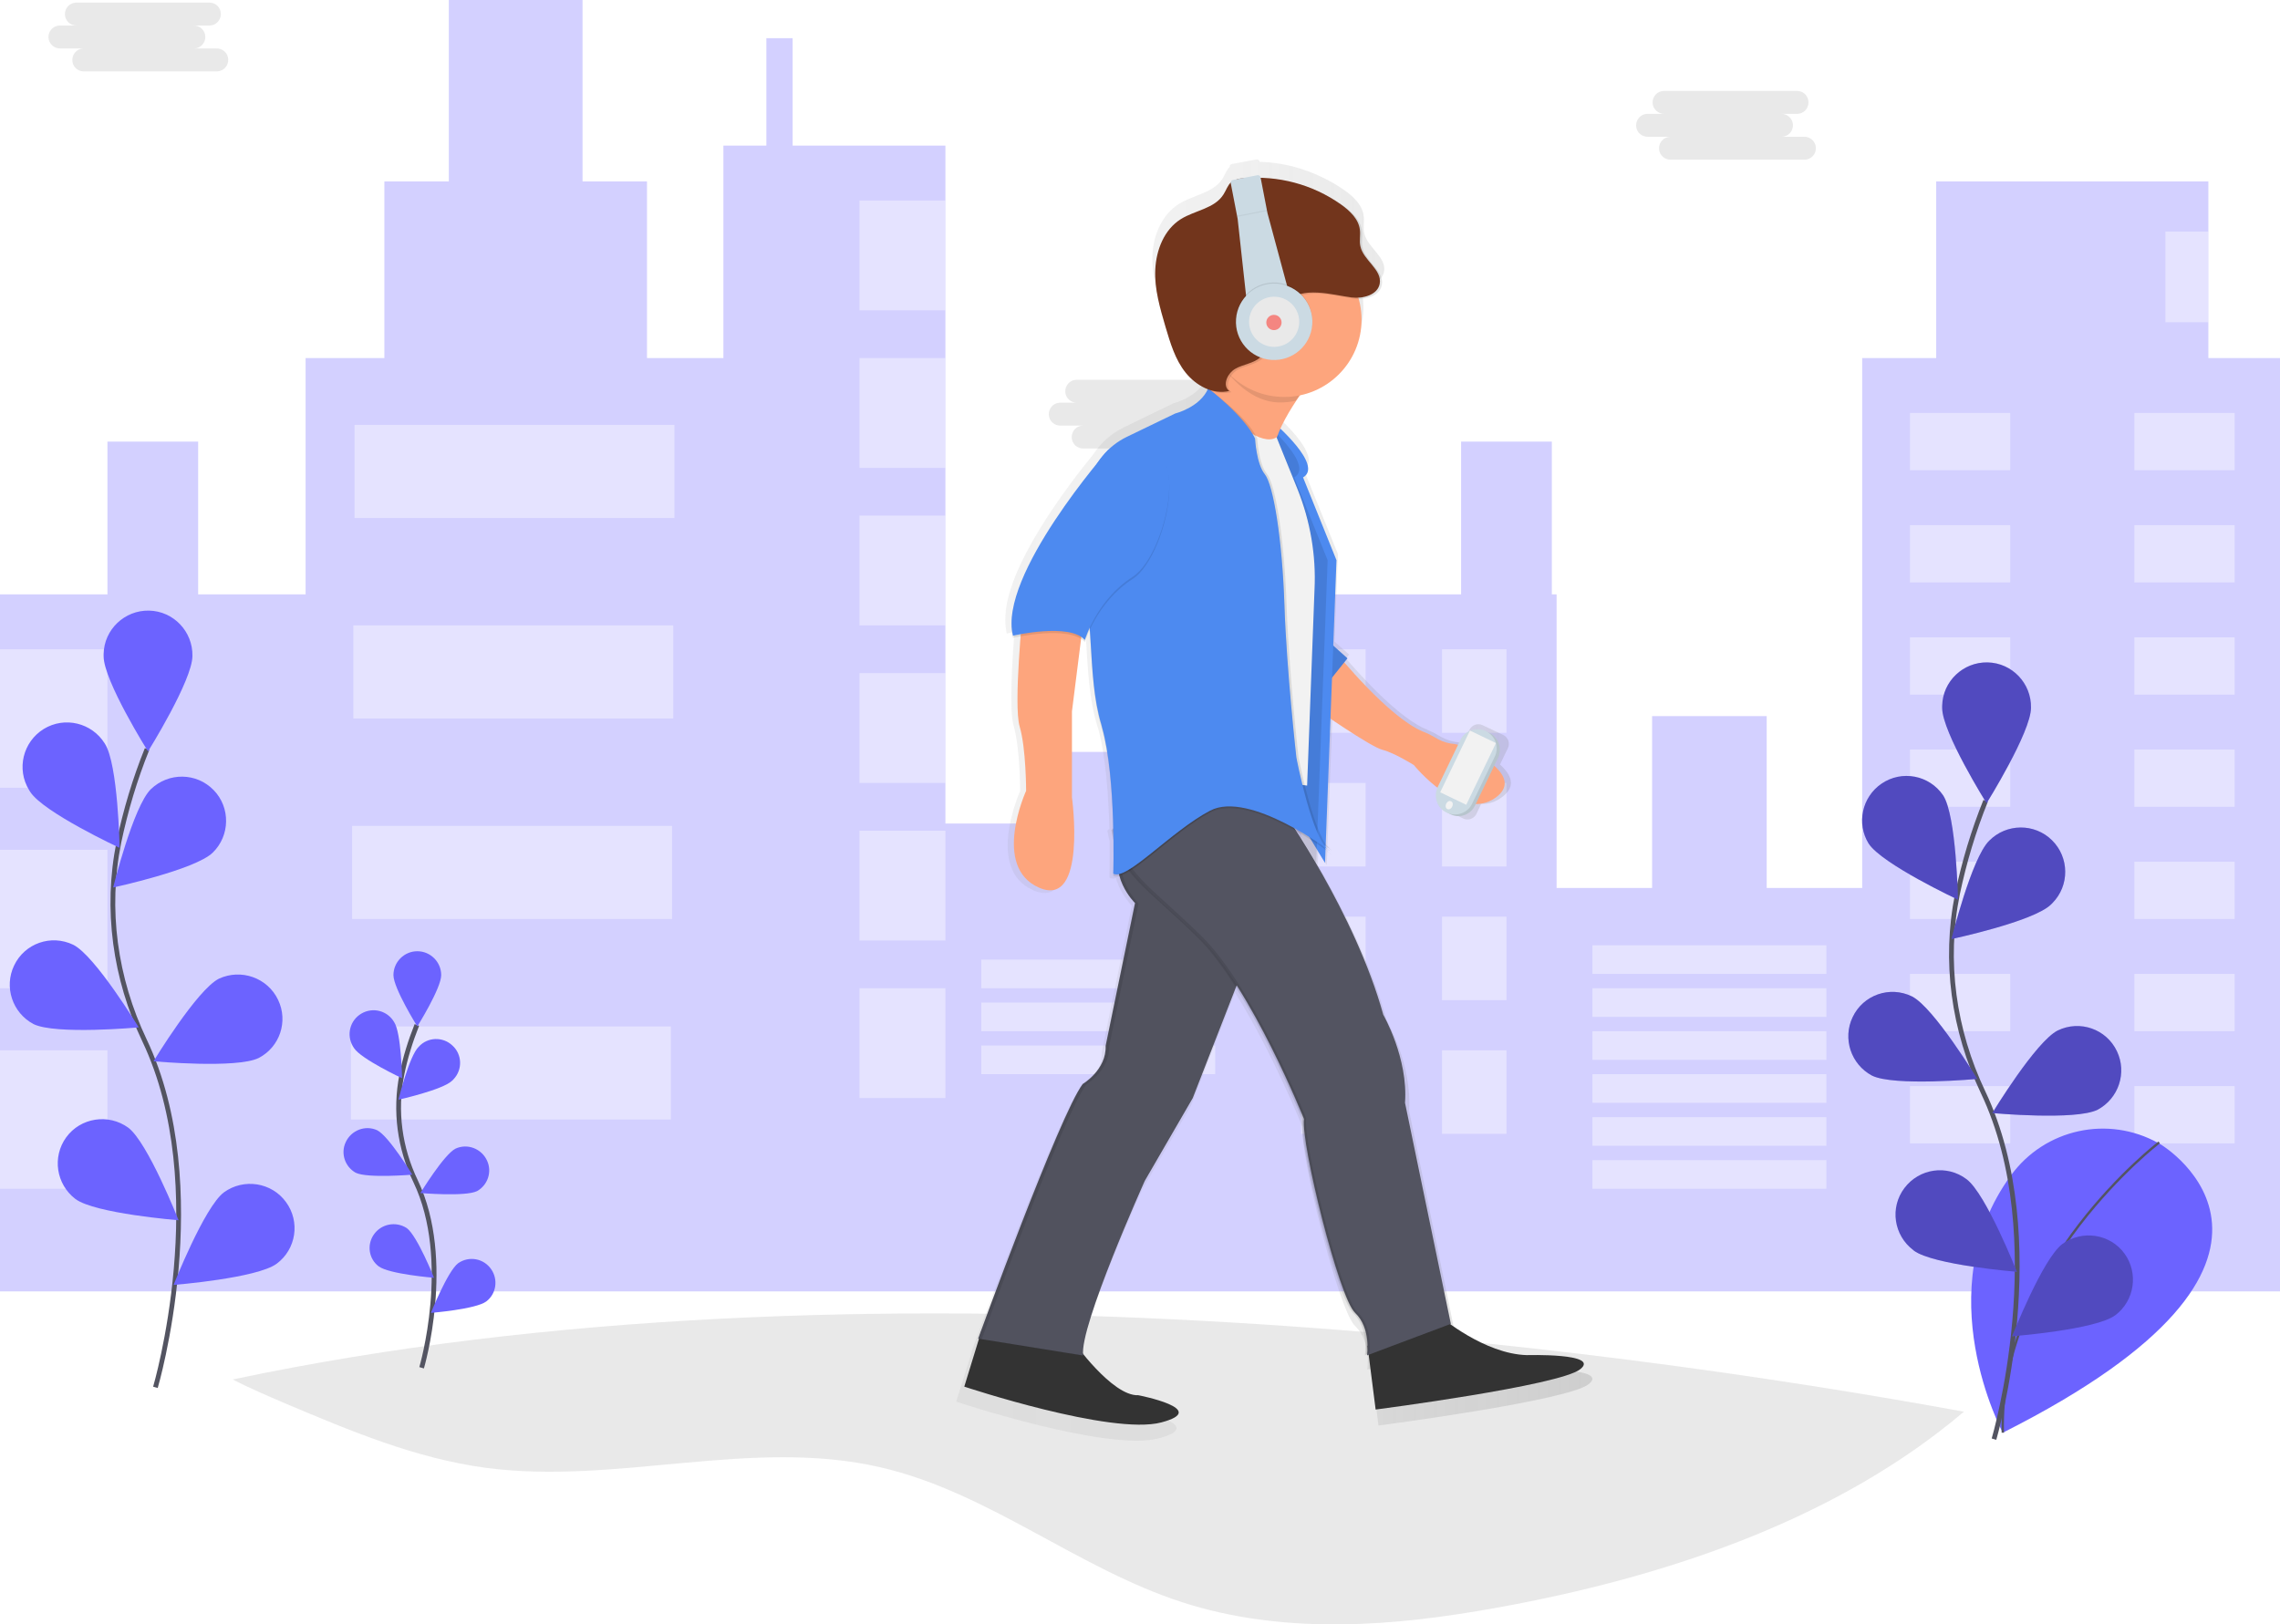 <?xml version="1.0" encoding="utf-8"?>
<!-- Generator: Adobe Illustrator 25.0.1, SVG Export Plug-In . SVG Version: 6.00 Build 0)  -->
<svg version="1.1" id="a1e1094a-0c8c-49ef-9e46-7b691cb0c375"
	 xmlns="http://www.w3.org/2000/svg" xmlns:xlink="http://www.w3.org/1999/xlink" x="0px" y="0px" viewBox="0 0 955 680.5"
	 style="enable-background:new 0 0 955 680.5;" xml:space="preserve">
<style type="text/css">
	.st0{fill:none;stroke:#535461;stroke-width:2;stroke-miterlimit:10;}
	.st1{opacity:0.1;fill:#252223;enable-background:new    ;}
	.st2{opacity:0.3;fill:#6C63FF;enable-background:new    ;}
	.st3{opacity:0.4;fill:#FFFFFF;enable-background:new    ;}
	.st4{fill:#6C63FF;}
	.st5{fill:none;stroke:#535461;stroke-miterlimit:10;}
	.st6{opacity:0.25;enable-background:new    ;}
	.st7{fill:url(#SVGID_1_);}
	.st8{fill:url(#SVGID_2_);}
	.st9{fill:url(#SVGID_3_);}
	.st10{fill:url(#SVGID_4_);}
	.st11{fill:#333333;}
	.st12{fill:#535461;}
	.st13{opacity:3.000000e-02;enable-background:new    ;}
	.st14{opacity:0.1;}
	.st15{fill:#FDA57D;}
	.st16{fill:#4D8AF0;}
	.st17{fill:#F2F2F2;}
	.st18{fill:#72351C;}
	.st19{fill:#CBDAE3;}
	.st20{fill:#E9E9E9;}
	.st21{fill:#F48681;}
	.st22{opacity:5.000000e-02;enable-background:new    ;}
</style>
<path class="st0" d="M-133.2,637.6"/>
<path class="st1" d="M822.6,591.4c-51.7,43.9-120.4,67.7-188,80.7c-21.4,4.1-43.3,7.4-65.1,8.2c-2.6,0.1-5.3,0.2-7.9,0.2h-2.8
	c-21.5,0-42.9-2.6-63.4-9.2c-44.1-14.2-81.4-46.2-126.6-56.6c-53.9-12.5-110.5,7.5-165.4,0.2c-29.2-3.9-56.8-15.5-84-27
	c-7.4-3.2-14.8-6.3-21.9-10C362.3,521.8,672.2,563.9,822.6,591.4z"/>
<polygon class="st2" points="0,249 0,541 128,541 303,541 396,541 524,541 652,541 780,541 955,541 955,150 925,150 925,76 811,76 
	811,150 780,150 780,372 740,372 740,300 692,300 692,372 652,372 652,249 650,249 650,185 612,185 612,249 524,249 524,345 
	475,345 475,315 445,315 445,345 396,345 396,61 332,61 332,16 321,16 321,61 303,61 303,150 271,150 271,76 244,76 244,0 188,0 
	188,76 161,76 161,150 128,150 128,249 83,249 83,185 45,185 45,249 "/>
<rect x="894" y="173" class="st3" width="42" height="24"/>
<rect x="800" y="173" class="st3" width="42" height="24"/>
<rect x="894" y="220" class="st3" width="42" height="24"/>
<rect x="800" y="220" class="st3" width="42" height="24"/>
<rect x="894" y="267" class="st3" width="42" height="24"/>
<rect x="800" y="267" class="st3" width="42" height="24"/>
<rect x="894" y="314" class="st3" width="42" height="24"/>
<rect x="800" y="314" class="st3" width="42" height="24"/>
<rect x="894" y="361" class="st3" width="42" height="24"/>
<rect x="800" y="361" class="st3" width="42" height="24"/>
<rect x="894" y="408" class="st3" width="42" height="24"/>
<rect x="800" y="408" class="st3" width="42" height="24"/>
<rect x="894" y="455" class="st3" width="42" height="24"/>
<rect x="800" y="455" class="st3" width="42" height="24"/>
<rect x="667" y="396" class="st3" width="98" height="12"/>
<rect x="667" y="414" class="st3" width="98" height="12"/>
<rect x="667" y="432" class="st3" width="98" height="12"/>
<rect x="411" y="402" class="st3" width="98" height="12"/>
<rect x="411" y="420" class="st3" width="98" height="12"/>
<rect x="411" y="438" class="st3" width="98" height="12"/>
<rect x="667" y="450" class="st3" width="98" height="12"/>
<rect x="667" y="468" class="st3" width="98" height="12"/>
<rect x="667" y="486" class="st3" width="98" height="12"/>
<rect x="604" y="272" class="st3" width="27" height="35"/>
<rect x="545" y="272" class="st3" width="27" height="35"/>
<rect x="604" y="328" class="st3" width="27" height="35"/>
<rect x="545" y="328" class="st3" width="27" height="35"/>
<rect x="604" y="384" class="st3" width="27" height="35"/>
<rect x="545" y="384" class="st3" width="27" height="35"/>
<rect x="604" y="440" class="st3" width="27" height="35"/>
<rect x="545" y="440" class="st3" width="27" height="35"/>
<rect x="360" y="84" class="st3" width="36" height="46"/>
<rect x="360" y="150" class="st3" width="36" height="46"/>
<rect x="360" y="216" class="st3" width="36" height="46"/>
<rect x="360" y="282" class="st3" width="36" height="46"/>
<rect x="360" y="348" class="st3" width="36" height="46"/>
<rect x="360" y="414" class="st3" width="36" height="46"/>
<rect x="148.5" y="178" class="st3" width="134" height="39"/>
<rect x="148" y="262" class="st3" width="134" height="39"/>
<rect x="147.5" y="346" class="st3" width="134" height="39"/>
<rect x="147" y="430" class="st3" width="134" height="39"/>
<rect x="907" y="97" class="st3" width="18" height="38"/>
<rect x="0" y="272" class="st3" width="45" height="58"/>
<rect x="0" y="356" class="st3" width="45" height="58"/>
<rect x="0" y="440" class="st3" width="45" height="58"/>
<path class="st4" d="M904.1,478.9c-21.1-11.8-47.6-6-61.8,13.5c-35.4,48.4-3.4,107.8-3.4,107.8c145.1-73.1,66.4-120.6,66.4-120.6
	L904.1,478.9z"/>
<path class="st5" d="M838.9,600.2c-1.9-70.1,65.5-121.6,65.5-121.6"/>
<path class="st0" d="M831.7,335.5c-5.1,12.6-9,25.7-11.8,39c-5.7,28.1-1.6,57.1,10.7,83c29.3,61.7,4.6,145.4,4.6,145.4"/>
<path class="st4" d="M813.5,296.6c0-0.3,0-0.6,0-0.9c0.2-10.3,8.8-18.4,19-18.2c10.3,0.2,18.4,8.8,18.2,19c0,10.2-18.6,40-18.6,40
	S813.5,306.8,813.5,296.6L813.5,296.6z"/>
<path class="st4" d="M782.7,353.4c-5.2-8.4-2.8-19.5,5.4-25.1c8.5-5.8,20-3.6,25.8,4.9c5.6,8.6,6.2,43.7,6.2,43.7
	S788.3,362,782.7,353.4L782.7,353.4z"/>
<path class="st4" d="M784.1,450.6c-8.8-4.7-12.4-15.5-8.1-24.5c4.4-9.3,15.5-13.2,24.8-8.7c9.2,4.6,27.4,34.6,27.4,34.6
	S793.3,455.2,784.1,450.6L784.1,450.6z"/>
<path class="st4" d="M801.4,523.7c-8.2-6.2-9.9-17.8-3.7-26c6.2-8.2,17.8-9.9,26-3.7c8.2,6.1,21.1,38.8,21.1,38.8s-35-2.8-43.2-8.9
	C801.6,523.8,801.5,523.8,801.4,523.7z"/>
<path class="st4" d="M859.1,378.9c0.2-0.2,0.4-0.4,0.6-0.6c7.2-7.3,7.1-19.1-0.2-26.3c-7.3-7.2-19.1-7.1-26.3,0.2
	c-7.4,7.2-15.8,41.2-15.8,41.2S851.8,386.1,859.1,378.9L859.1,378.9z"/>
<path class="st4" d="M878.6,464.9c8.8-4.7,12.4-15.5,8.1-24.5c-4.4-9.3-15.5-13.2-24.8-8.7c-9.2,4.6-27.4,34.6-27.4,34.6
	S869.4,469.5,878.6,464.9L878.6,464.9z"/>
<path class="st4" d="M886,551c8.1-6.1,9.8-17.6,3.9-25.8c-6-8.3-17.7-10.1-26-4.1c-8.3,6.1-21.1,38.7-21.1,38.7S877.8,557.1,886,551
	L886,551z"/>
<path class="st6" d="M813.5,296.6c0-0.3,0-0.6,0-0.9c0.2-10.3,8.8-18.4,19-18.2c10.3,0.2,18.4,8.8,18.2,19c0,10.2-18.6,40-18.6,40
	S813.5,306.8,813.5,296.6L813.5,296.6z"/>
<path class="st6" d="M782.7,353.4c-5.2-8.4-2.8-19.5,5.4-25.1c8.5-5.8,20-3.6,25.8,4.9c5.6,8.6,6.2,43.7,6.2,43.7
	S788.3,362,782.7,353.4L782.7,353.4z"/>
<path class="st6" d="M784.1,450.6c-8.8-4.7-12.4-15.5-8.1-24.5c4.4-9.3,15.5-13.2,24.8-8.7c9.2,4.6,27.4,34.6,27.4,34.6
	S793.3,455.2,784.1,450.6L784.1,450.6z"/>
<path class="st6" d="M801.4,523.7c-8.2-6.2-9.9-17.8-3.7-26c6.2-8.2,17.8-9.9,26-3.7c8.2,6.1,21.1,38.8,21.1,38.8s-35-2.8-43.2-8.9
	C801.6,523.8,801.5,523.8,801.4,523.7z"/>
<path class="st6" d="M859.1,378.9c0.2-0.2,0.4-0.4,0.6-0.6c7.2-7.3,7.1-19.1-0.2-26.3c-7.3-7.2-19.1-7.1-26.3,0.2
	c-7.4,7.2-15.8,41.2-15.8,41.2S851.8,386.1,859.1,378.9L859.1,378.9z"/>
<path class="st6" d="M878.6,464.9c8.8-4.7,12.4-15.5,8.1-24.5c-4.4-9.3-15.5-13.2-24.8-8.7c-9.2,4.6-27.4,34.6-27.4,34.6
	S869.4,469.5,878.6,464.9L878.6,464.9z"/>
<path class="st6" d="M886,551c8.1-6.1,9.8-17.6,3.9-25.8c-6-8.3-17.7-10.1-26-4.1c-8.3,6.1-21.1,38.7-21.1,38.7S877.8,557.1,886,551
	L886,551z"/>
<path class="st0" d="M61.6,313.8c-5.1,12.6-9,25.7-11.8,39c-5.7,28.1-1.6,57.1,10.7,83c29.3,61.7,4.6,145.4,4.6,145.4"/>
<path class="st4" d="M43.4,274.9c0-0.3,0-0.6,0-0.9c0.2-10.3,8.8-18.4,19-18.2c10.3,0.2,18.4,8.8,18.2,19c0,10.2-18.6,40-18.6,40
	S43.4,285.2,43.4,274.9L43.4,274.9z"/>
<path class="st4" d="M12.7,331.8c-0.2-0.3-0.3-0.5-0.5-0.8c-5.4-8.8-2.6-20.2,6.1-25.6c8.8-5.4,20.2-2.6,25.6,6.1
	c5.6,8.6,6.2,43.7,6.2,43.7S18.3,340.4,12.7,331.8L12.7,331.8z"/>
<path class="st4" d="M14,429c-8.8-4.7-12.4-15.5-8.1-24.5c4.4-9.3,15.5-13.2,24.8-8.7c9.2,4.6,27.4,34.6,27.4,34.6
	S23.2,433.6,14,429L14,429z"/>
<path class="st4" d="M27.7,476.5c6-8.3,17.7-10.1,26-4.1c8.2,6.1,21.1,38.8,21.1,38.8s-35-2.8-43.2-8.9
	C23.5,496.1,21.8,484.7,27.7,476.5z"/>
<path class="st4" d="M89.5,331c-7.2-7.4-18.9-7.5-26.3-0.4c-7.4,7.2-15.8,41.2-15.8,41.2s34.3-7.4,41.7-14.6
	C96.4,350.1,96.6,338.3,89.5,331z"/>
<path class="st4" d="M116.5,418.9c-4.4-9.3-15.5-13.2-24.8-8.9c-9.2,4.6-27.4,34.6-27.4,34.6s34.9,3.2,44.1-1.4
	C117.2,438.6,120.8,427.9,116.5,418.9z"/>
<path class="st4" d="M119.8,503.6c-6-8.3-17.7-10.1-26-4.1c-8.2,6.1-21.1,38.8-21.1,38.8s35-2.8,43.2-8.9
	C124.1,523.3,125.8,511.8,119.8,503.6z"/>
<path class="st0" d="M174.6,429.4c-2.7,6.8-4.9,13.8-6.3,20.9c-3,15.1-0.9,30.7,5.8,44.6c15.8,33.1,2.5,78.1,2.5,78.1"/>
<path class="st4" d="M174.8,398.5c5.5,0,10,4.5,10,10c0,5.5-10,21.5-10,21.5s-10-16-10-21.5C164.8,403,169.3,398.5,174.8,398.5z"/>
<path class="st4" d="M147.8,438.3c-2.8-4.8-1.2-10.9,3.6-13.7c4.8-2.8,10.9-1.2,13.7,3.6c3,4.6,3.3,23.5,3.3,23.5s-17.1-8-20.1-12.6
	C148.1,438.8,147.9,438.5,147.8,438.3z"/>
<path class="st4" d="M149,491.3c-4.5-2.5-6.4-8.1-4.2-12.8c2.3-5,8.2-7.3,13.2-5c4.9,2.5,14.7,18.6,14.7,18.6S153.9,493.7,149,491.3
	L149,491.3z"/>
<path class="st4" d="M156.5,517.3c3.1-4.6,9.3-5.8,13.9-2.8c4.4,3.3,11.4,20.8,11.4,20.8s-18.8-1.5-23.2-4.8
	C154.5,527.4,153.6,521.6,156.5,517.3z"/>
<path class="st4" d="M189.3,452.8c0.2-0.2,0.5-0.4,0.7-0.7c3.8-4,3.6-10.4-0.5-14.1c-4-3.8-10.4-3.6-14.1,0.5
	c-4,3.8-8.5,22.2-8.5,22.2S185.3,456.6,189.3,452.8L189.3,452.8z"/>
<path class="st4" d="M199.8,499c4.5-2.5,6.4-8.1,4.2-12.8c-2.3-5-8.2-7.3-13.2-5c-4.9,2.5-14.7,18.6-14.7,18.6
	S194.9,501.4,199.8,499L199.8,499z"/>
<path class="st4" d="M205.8,531.8c-3.1-4.6-9.3-5.8-13.9-2.6c-4.4,3.3-11.4,20.8-11.4,20.8s18.8-1.5,23.2-4.8
	C207.9,542,208.7,536.1,205.8,531.8z"/>
<path class="st1" d="M690.3,47.7c-0.1,0-0.3,0-0.4,0c-2.7,0.1-4.7,2.4-4.6,5c0.1,2.7,2.4,4.7,5,4.6h9.6c-0.1,0-0.3,0-0.4,0
	c-2.7,0.1-4.7,2.4-4.6,5c0.1,2.7,2.4,4.7,5,4.6h55.7c0.1,0,0.3,0,0.4,0c2.7-0.1,4.7-2.4,4.6-5c-0.1-2.7-2.4-4.7-5-4.6H746
	c0.1,0,0.3,0,0.4,0c2.7-0.1,4.7-2.4,4.6-5c-0.1-2.7-2.4-4.7-5-4.6h6.9c2.5-0.1,4.5-2.1,4.6-4.6c0.1-2.7-1.9-4.9-4.6-5h-55.7
	c-0.1,0-0.3,0-0.4,0c-2.7,0.1-4.7,2.4-4.6,5s2.4,4.7,5,4.6H690.3L690.3,47.7z"/>
<path class="st1" d="M443.9,168.7c-2.7,0.1-4.7,2.4-4.6,5c0.1,2.7,2.4,4.7,5,4.6h9.6c-0.1,0-0.3,0-0.4,0c-2.7,0.1-4.7,2.4-4.6,5
	c0.1,2.7,2.4,4.7,5,4.6h55.7c0.1,0,0.3,0,0.4,0c2.7-0.1,4.7-2.4,4.6-5c-0.1-2.7-2.4-4.7-5-4.6H500c0.1,0,0.3,0,0.4,0
	c2.7-0.1,4.7-2.4,4.6-5c-0.1-2.7-2.4-4.7-5-4.6h6.9c2.5-0.1,4.5-2.1,4.6-4.6c0.1-2.7-1.9-4.9-4.6-5h-55.7c-0.1,0-0.3,0-0.4,0
	c-2.7,0.1-4.7,2.4-4.6,5c0.1,2.7,2.4,4.7,5,4.6h-6.9C444.2,168.7,444,168.7,443.9,168.7z"/>
<path class="st1" d="M24.9,10.7c-2.7,0.1-4.7,2.4-4.6,5s2.4,4.7,5,4.6h9.6c-2.5,0.1-4.5,2.1-4.6,4.6c-0.1,2.7,1.9,4.9,4.6,5h55.7
	c0.1,0,0.3,0,0.4,0c2.7-0.1,4.7-2.4,4.6-5c-0.1-2.7-2.4-4.7-5-4.6H81c0.1,0,0.3,0,0.4,0c2.7-0.1,4.7-2.4,4.6-5
	c-0.1-2.7-2.4-4.7-5-4.6h6.9c2.5-0.1,4.5-2.1,4.6-4.6c0.1-2.7-1.9-4.9-4.6-5H32.2c-0.1,0-0.3,0-0.4,0c-2.7,0.1-4.7,2.4-4.6,5
	c0.1,2.7,2.4,4.7,5,4.6h-6.9C25.2,10.7,25,10.7,24.9,10.7z"/>
<linearGradient id="SVGID_1_" gradientUnits="userSpaceOnUse" x1="410.692" y1="235.113" x2="677" y2="235.113" gradientTransform="matrix(-1 0 0 -1 1077.5 570.25)">
	<stop  offset="0" style="stop-color:#808080;stop-opacity:0.25"/>
	<stop  offset="0.54" style="stop-color:#808080;stop-opacity:0.12"/>
	<stop  offset="1" style="stop-color:#808080;stop-opacity:0.1"/>
</linearGradient>
<path class="st7" d="M400.5,587.2c0,0,63.1,21,84.7,15.4s-9.8-11.7-9.8-11.7c-7.7,0.3-17.9-10.7-23.7-17.7
	c-0.9-13.6,26.5-74.4,26.5-74.4l20.6-35.5l18.5-47.5c15.7,25,28.3,56.4,28.3,56.4c-1.4,10.3,15,76.7,22,83.3s5.1,18.3,5.1,18.3
	l1-0.4c0,0.2,0,0.4,0,0.4l0.7-0.3l3,23.7c0,0,79.1-10.3,88-17.3c8.9-7-22.9-6.1-22.9-6.1c-13.2-0.3-26.7-8.8-33.1-13.4l0.4-0.1
	l-19.6-95c1.4-19.2-9.4-37.9-9.4-37.9c-6.9-24.9-19.8-49.6-29.6-66.4l0.8,1.4l0.2-5.8l3.5,5.8l0.3-5.7l0.7,0.5
	c-0.3-0.2-0.5-0.5-0.7-0.8v-0.6l0.7,0.5c-0.2-0.2-0.5-0.5-0.7-0.7V355l1.6,1.1c-0.6-0.6-1.1-1.2-1.6-1.9l2.1-54
	c7.2,4.9,18.9,12.5,22.2,13.3c5,1.2,13.6,6.5,13.6,6.5c3,3.6,6.4,6.9,10.2,9.8l-1.7,3.5c0,0,0,0,0,0c-1,2-0.1,4.5,1.9,5.5l5.7,2.7
	l2.9,1.4c0,0,0,0,0,0c2,1,4.5,0.1,5.5-1.9l2-4.2c3.1,0.1,6.1-0.9,8.5-2.7c6.5-4.6,4.1-9.6-0.6-13.8l3.3-6.9c1-2,0.1-4.5-1.9-5.5
	l-1.3-0.6l0,0l-1.7-0.8l-4-1.9l0,0l-1.7-0.8c0,0,0,0,0,0c-2-1-4.5-0.1-5.5,1.9l-2.8,5.7c-1-0.3-2.1-0.5-3.2-0.6
	c-2.4-0.4-4.8-1.4-6.9-2.7c-1.5-0.9-3.1-1.7-4.8-2.4c-11.5-4.6-27.2-21.9-34-29.8l1.3-1.7l-6.1-5.4l1.4-36.7l-14.4-35.6
	c6.9-4-4.4-15.9-9.8-21c2.4-5,5.2-9.8,8.4-14.3c0.7-0.2,1.5-0.3,2.2-0.5c17.7-4.9,28-23.3,23-40.9c4.4-0.1,9.1-1.8,9.9-6
	c1.2-6.1-7-10.1-8.3-16.2c-0.5-2.3,0.1-4.7-0.2-7c-0.5-4.7-4.3-8.3-8.2-11c-2.7-1.9-5.6-3.6-8.5-5c-8.4-4.2-17.6-6.6-26.9-6.8v-0.1
	c0,0,0,0,0,0c-0.1-0.6-0.7-1-1.3-0.9L516,68.7c-0.6,0.1-1,0.6-0.9,1.2c-1.4,1.3-2,3.3-3,4.9c-3.8,6.1-12.3,6.8-18.4,10.7
	c-7.1,4.5-10.7,13.2-11,21.6s2.1,16.7,4.5,24.8c2,6.9,4.1,13.9,8.6,19.6c2.2,2.8,5,5,8.1,6.5c0.4,0.2,0.8,0.4,1.3,0.6
	c0,0.1-0.1,0.3-0.1,0.4c-3.8,7.6-13.7,10-13.7,10l-20.8,10.1c-5.1,2.5-9.4,6.3-12.5,11c-10.8,13.3-37.4,48-37,69.6
	c-0.1,1.9,0.2,3.9,0.6,5.7c0,0,1.2-0.3,3.2-0.6c-1,12.9-2.2,32.8-0.4,39c2.8,9.4,2.8,27.6,2.8,27.6s-14.9,32.8,5.6,41.6
	s14-38.8,14-38.8v-37l3.9-31.4c0.6,0.4,1.2,0.9,1.7,1.4c0.6-1.7,1.2-3.5,2-5.1c1,13.2,1.1,28.8,5,41.6c0.1,0.4,0.2,0.8,0.4,1.2
	c3.3,11.7,4.4,28.9,4.8,42.4l-0.4,0.2v0.2l-0.5,0.2c0.3,1.6,0.6,3.1,1,4.5c0,1.8,0,3.6,0,5.1c0,5.7-0.1,9.3-0.1,9.3l0,0
	c0,0.6,0,0.9,0,0.9c0.8,0.4,1.8,0.5,2.7,0.1c0.3,1.1,0.7,2.2,1.2,3.3l0.2,0.5c1.1,2.4,2.5,4.6,4.2,6.6l0.3,0.4l0.3,0.3
	c0.3,0.4,0.5,0.5,0.5,0.5l-12.6,61.3c0.5,10.3-9.8,16.4-9.8,16.4c-9.8,13.1-44.9,109.5-44.9,109.5h0.2L400.5,587.2z M546.8,353.9
	c-1.1-1.8-2.1-3.5-3.1-5l0.2,0.1L546.8,353.9z"/>
<linearGradient id="SVGID_2_" gradientUnits="userSpaceOnUse" x1="518.88" y1="213.625" x2="520.07" y2="213.625" gradientTransform="matrix(-1 0 0 -1 1077.5 570.25)">
	<stop  offset="0" style="stop-color:#808080;stop-opacity:0.25"/>
	<stop  offset="0.54" style="stop-color:#808080;stop-opacity:0.12"/>
	<stop  offset="1" style="stop-color:#808080;stop-opacity:0.1"/>
</linearGradient>
<path class="st8" d="M558.6,357.1c0,0-0.4-0.3-1.2-0.9C557.8,356.5,558.2,356.8,558.6,357.1z"/>
<linearGradient id="SVGID_3_" gradientUnits="userSpaceOnUse" x1="519.81" y1="212.685" x2="521.01" y2="212.685" gradientTransform="matrix(-1 0 0 -1 1077.5 570.25)">
	<stop  offset="0" style="stop-color:#808080;stop-opacity:0.25"/>
	<stop  offset="0.54" style="stop-color:#808080;stop-opacity:0.12"/>
	<stop  offset="1" style="stop-color:#808080;stop-opacity:0.1"/>
</linearGradient>
<path class="st9" d="M557.7,358c0,0-0.4-0.3-1.2-0.9C556.9,357.5,557.3,357.8,557.7,358z"/>
<linearGradient id="SVGID_4_" gradientUnits="userSpaceOnUse" x1="519.81" y1="213.625" x2="521.01" y2="213.625" gradientTransform="matrix(-1 0 0 -1 1077.5 570.25)">
	<stop  offset="0" style="stop-color:#808080;stop-opacity:0.25"/>
	<stop  offset="0.54" style="stop-color:#808080;stop-opacity:0.12"/>
	<stop  offset="1" style="stop-color:#808080;stop-opacity:0.1"/>
</linearGradient>
<path class="st10" d="M557.7,357.1c0,0-0.4-0.3-1.2-0.9C556.9,356.5,557.3,356.8,557.7,357.1z"/>
<path class="st11" d="M411.2,557.1l-7.3,23.8c0,0,61.6,20.5,82.5,15s-9.6-11.4-9.6-11.4c-11,0.5-27.4-22.8-27.4-22.8L411.2,557.1z"
	/>
<path class="st12" d="M515.1,343.2c0,0-34.6-8.6-43.8,6.9c-0.4,0.8-0.8,1.5-1.2,2.2c-6.7,14.4,5.3,26,5.3,26l-12.3,59.8
	c0.4,10.1-9.6,16-9.6,16c-9.6,12.7-43.8,106.7-43.8,106.7l44,7.1c-1.8-11.9,25.8-73.2,25.8-73.2l20.1-34.7l23.3-59.8L515.1,343.2z"
	/>
<path class="st13" d="M515.1,343.2c0,0-34.6-8.6-43.8,6.9c-0.4,0.8-0.8,1.5-1.2,2.2c-6.7,14.4,5.3,26,5.3,26l-12.3,59.8
	c0.4,10.1-9.6,16-9.6,16c-9.6,12.7-43.8,106.7-43.8,106.7l44,7.1c-1.8-11.9,25.8-73.2,25.8-73.2l20.1-34.7l23.3-59.8L515.1,343.2z"
	/>
<g class="st14">
	<path d="M409.8,560.9l44,7.1c0-0.1,0-0.1,0-0.2l-42.6-6.8c0,0,34.2-93.9,43.8-106.7c0,0,10-6,9.6-16l12.3-59.8c0,0-12-11.5-5.3-26
		c0.3-0.7,0.7-1.5,1.2-2.2c4.2-7.2,13.9-9.2,23.1-9.2c-9.6-0.1-20,1.7-24.4,9.2c-0.4,0.8-0.8,1.5-1.2,2.2c-6.7,14.4,5.3,26,5.3,26
		l-12.3,59.8c0.4,10.1-9.6,16-9.6,16C444,466.9,409.8,560.9,409.8,560.9z"/>
</g>
<path class="st11" d="M572.8,563.8l3.4,26.7c0,0,77.1-10,85.7-16.9c8.6-6.8-22.4-5.9-22.4-5.9c-17.8-0.5-36-16-36-16L572.8,563.8z"
	/>
<g class="st14">
	<path d="M465.5,347.7c3.2,18.5,14.1,23.5,36,44.9s43.8,76.2,43.8,76.2c-1.4,10,14.6,74.8,21.4,81.2s5,17.8,5,17.8l35.1-13.2
		l-19.1-92.6c1.4-18.7-9.1-36.9-9.1-36.9c-11.9-42.9-42-85.3-42-85.3C517,322.8,465.4,347.7,465.5,347.7z"/>
</g>
<path class="st12" d="M466.4,347.7c3.2,18.5,14.1,23.5,36,44.9s43.8,76.2,43.8,76.2c-1.4,10,14.6,74.8,21.4,81.2s5,17.8,5,17.8
	l35.1-13.2l-19.2-92.6c1.4-18.7-9.1-36.9-9.1-36.9c-11.9-42.9-42-85.3-42-85.3C517.9,322.8,466.3,347.7,466.4,347.7z"/>
<g class="st14">
	<path d="M465.9,347.2c3.2,18.5,14.1,23.5,36,44.9s43.8,76.2,43.8,76.2c-1.4,10,14.6,74.8,21.5,81.2s5,17.8,5,17.8l1.4-0.5
		c0.2-2.3,0.9-11.7-5.1-17.2c-6.8-6.4-22.8-71.2-21.4-81.2c0,0-21.9-54.7-43.8-76.2s-32.8-26.4-36-44.9c0,0,28.2-13.6,50.8-13.9
		C495.2,333,465.9,347.2,465.9,347.2z"/>
</g>
<path class="st15" d="M551.6,297.2c0,0,22.5,15.7,27.4,16.9s13.2,6.4,13.2,6.4s19.6,24.2,34.2,13.7c11.6-8.4-6-17.9-13.6-21.4
	c-1.6-0.7-3.3-1.2-5.1-1.3c-2.4-0.4-4.7-1.3-6.7-2.6c-1.5-0.9-3.1-1.7-4.7-2.3c-14.7-5.9-36.5-33-36.5-33L551.6,297.2z"/>
<polygon class="st16" points="551.6,291.8 564.4,275.8 555.7,268 "/>
<g class="st14">
	<polygon points="551.6,291.8 564.4,275.8 555.7,268 	"/>
</g>
<path class="st16" d="M530.9,184.1l10.6,21c11.1,10,7.2,52.5,7.2,52.5l-13.5,71.1l19.8,32.8l4.8-126.8l-14-34.7
	c8.7-5-12.1-22.8-12.1-22.8L530.9,184.1z"/>
<g class="st14">
	<path d="M527.2,184.1l10.6,21c11.1,10,7.2,52.5,7.2,52.5l-13.5,71.1l19.8,32.8l4.8-126.8l-14-34.7c8.7-5-12.1-22.8-12.1-22.8
		L527.2,184.1z"/>
</g>
<path class="st15" d="M510.6,139.4c3.2,16-9.1,31-9.1,31s32.4,32.4,31.9,20.5s16.4-32.4,16.4-32.4S507.4,123.5,510.6,139.4z"/>
<path class="st15" d="M428.5,255.2c0,0-4.1,40.1-1.4,49.2s2.7,26.9,2.7,26.9s-14.6,31.9,5.5,40.6s13.7-37.9,13.7-37.9v-36l4.6-36.5
	L428.5,255.2z"/>
<path class="st17" d="M522.4,201.9l6.8,47.4l4.6,78l13.7,1.8l3.1-82.2c0.7-14.3-1.8-28.6-7.1-41.9l-8.8-21.8
	c-6.4,4.1-18.7-7.8-18.7-7.8L522.4,201.9z"/>
<g class="st14">
	<path d="M493.2,173.2l-20.3,9.8c-8,3.9-13.9,11-16.1,19.6c-4.2,16.6-4.2,38.9-4.2,38.9c7.3,12.3,3.2,41,9.6,62
		c0.1,0.4,0.2,0.8,0.3,1.2c6,21.3,4.7,61.3,4.7,61.3c5.5,3.2,24.2-17.8,40.6-26.5s50.2,16.9,50.2,16.9c-7.3-3.6-14.1-39.2-14.1-39.2
		s-4.1-36.5-5-63.9s-4.6-50.2-8.2-54.7s-4.1-15-4.1-15c-4.5-9.6-20.7-20.8-20.7-20.8C504,171.6,493.2,173.2,493.2,173.2z"/>
</g>
<g class="st14">
	<path d="M492.3,174.1l-20.3,9.8c-8,3.9-13.9,11-16.1,19.6c-4.2,16.6-4.2,38.9-4.2,38.9c7.3,12.3,3.2,41,9.6,62
		c0.1,0.4,0.2,0.8,0.3,1.2c6,21.3,4.7,61.3,4.7,61.3c5.5,3.2,24.2-17.8,40.6-26.5s50.2,16.9,50.2,16.9c-7.3-3.6-14.1-39.2-14.1-39.2
		s-4.1-36.5-5-63.9s-4.6-50.2-8.2-54.7s-4.1-15-4.1-15c-4.6-9.6-19.8-21.7-19.8-21.7C504,171.6,492.3,174.1,492.3,174.1z"/>
</g>
<path class="st16" d="M492.3,173.2L472,183c-8,3.9-13.9,11-16.1,19.6c-4.2,16.6-4.2,38.9-4.2,38.9c7.3,12.3,3.2,41,9.6,62
	c0.1,0.4,0.2,0.8,0.3,1.2c6,21.3,4.7,61.3,4.7,61.3c5.5,3.2,24.2-17.8,40.6-26.4s50.2,16.9,50.2,16.9c-7.3-3.6-14.1-39.2-14.1-39.2
	s-4.1-36.5-5-63.9s-4.6-50.2-8.2-54.7s-4.1-15-4.1-15c-4.6-9.6-19.6-21-19.6-21C502.6,170.7,492.3,173.2,492.3,173.2z"/>
<g class="st14">
	<path d="M474.5,242.5c-15.1,9.6-20.1,26.5-20.1,26.5c-6.4-7.3-30.1-1.8-30.1-1.8c-6.4-25.1,39.9-77.8,39.9-77.8
		C503.5,171.6,489.6,232.9,474.5,242.5z"/>
</g>
<path class="st16" d="M474.5,241.6c-15.1,9.6-20.1,26.5-20.1,26.5c-6.4-7.3-30.1-1.8-30.1-1.8c-6.4-25.1,39.9-77.8,39.9-77.8
	C503.5,170.7,489.6,232,474.5,241.6z"/>
<g class="st14">
	<path d="M536.1,168.6c2.2,0,4.4-0.2,6.6-0.7c2.9-4.2,5.3-7.1,5.3-7.1s-42.4-35.2-39.2-19.2c0.8,4,1.4,4.3,0.7,8
		C515.2,158.8,524.5,168.6,536.1,168.6z"/>
</g>
<circle class="st15" cx="537.9" cy="133.9" r="32.4"/>
<g class="st14">
	<path d="M539.7,126.9c-3.4,3.5-5.2,8.3-6.3,13c-0.9,3.8-1.8,7.9-4.7,10.4s-7.1,2.8-10.4,4.7s-5.6,7-2.5,9.3
		c-6.8,1.6-13.9-2.2-18.3-7.7s-6.4-12.4-8.4-19.1c-2.3-7.9-4.7-15.9-4.3-24.1s3.7-16.7,10.7-21.1c5.9-3.7,14.2-4.4,17.9-10.4
		c1.1-1.7,1.7-3.8,3.2-5.1c1.5-1,3.3-1.6,5.1-1.6c14.5-1.3,28.9,2.5,40.8,10.9c3.8,2.7,7.5,6.2,8,10.7c0.3,2.3-0.3,4.6,0.2,6.8
		c1.2,6,9.2,9.8,8.1,15.8c-0.9,4.7-7,6.3-11.8,5.7C558.7,124,546.5,120.1,539.7,126.9z"/>
</g>
<path class="st18" d="M538.8,126.4c-3.4,3.5-5.2,8.3-6.3,13c-1,3.8-1.8,7.9-4.7,10.4s-7.1,2.8-10.4,4.7s-5.6,7-2.5,9.3
	c-6.8,1.6-13.9-2.2-18.3-7.7s-6.4-12.4-8.4-19.1c-2.3-7.9-4.7-15.9-4.3-24.1s3.7-16.7,10.7-21.1c5.9-3.7,14.2-4.4,17.9-10.4
	c1.1-1.7,1.7-3.8,3.2-5.1c1.5-1,3.3-1.6,5.1-1.6c14.5-1.3,28.9,2.5,40.8,10.9c3.8,2.7,7.5,6.2,8,10.7c0.3,2.3-0.3,4.6,0.2,6.8
	c1.2,6,9.2,9.8,8.1,15.8c-0.9,4.7-7,6.3-11.8,5.7C557.8,123.5,545.6,119.7,538.8,126.4z"/>
<path class="st19" d="M522.6,130l18.3-3.6l-10-37.1l-2.9-15c0,0,0,0,0,0c-0.1-0.6-0.7-1-1.3-0.9l-10.3,2c0,0,0,0,0,0
	c-0.6,0.1-1,0.7-0.9,1.3l2.9,15L522.6,130z"/>
<g class="st14">
	<ellipse transform="matrix(7.088900e-02 -0.998 0.998 7.088900e-02 361.482 657.344)" cx="533.6" cy="134.6" rx="16" ry="16"/>
</g>
<ellipse transform="matrix(7.088899e-02 -0.998 0.998 7.088899e-02 361.034 657.762)" class="st19" cx="533.6" cy="135.1" rx="16" ry="16"/>
<ellipse transform="matrix(7.088896e-02 -0.998 0.998 7.088896e-02 361.034 657.762)" class="st20" cx="533.6" cy="135.1" rx="10.5" ry="10.5"/>
<circle class="st21" cx="533.6" cy="135.1" r="3.2"/>
<rect x="518" y="89.2" transform="matrix(0.982 -0.192 0.192 0.982 -7.414 102.172)" class="st22" width="12.8" height="0.5"/>
<path class="st19" d="M627.5,317.4l-9.7,20.1c-1.9,3.9-6.5,5.5-10.3,3.6l0,0c-3.9-1.9-5.5-6.5-3.6-10.3l9.7-20.1
	c1.9-3.9,6.5-5.5,10.3-3.6l0,0C627.7,308.9,629.3,313.6,627.5,317.4z"/>
<g class="st14">
	<path d="M627.5,317.4l-9.7,20.1c-1.9,3.9-6.5,5.5-10.3,3.6l0,0c-3.9-1.9-5.5-6.5-3.6-10.3l9.7-20.1c1.9-3.9,6.5-5.5,10.3-3.6l0,0
		C627.7,308.9,629.3,313.6,627.5,317.4z"/>
</g>
<path class="st19" d="M626.1,317l-9.5,19.7c-1.9,4-6.7,5.6-10.7,3.7l0,0c-4-1.9-5.6-6.7-3.7-10.7l9.5-19.7c1.9-4,6.7-5.6,10.7-3.7v0
	C626.4,308.3,628,313.1,626.1,317z"/>
<rect x="600.6" y="315.8" transform="matrix(0.434 -0.901 0.901 0.434 58.044 735.993)" class="st17" width="28.7" height="12.1"/>
<ellipse transform="matrix(0.434 -0.901 0.901 0.434 39.45 737.827)" class="st17" cx="607.1" cy="337.5" rx="1.8" ry="1.4"/>
</svg>
